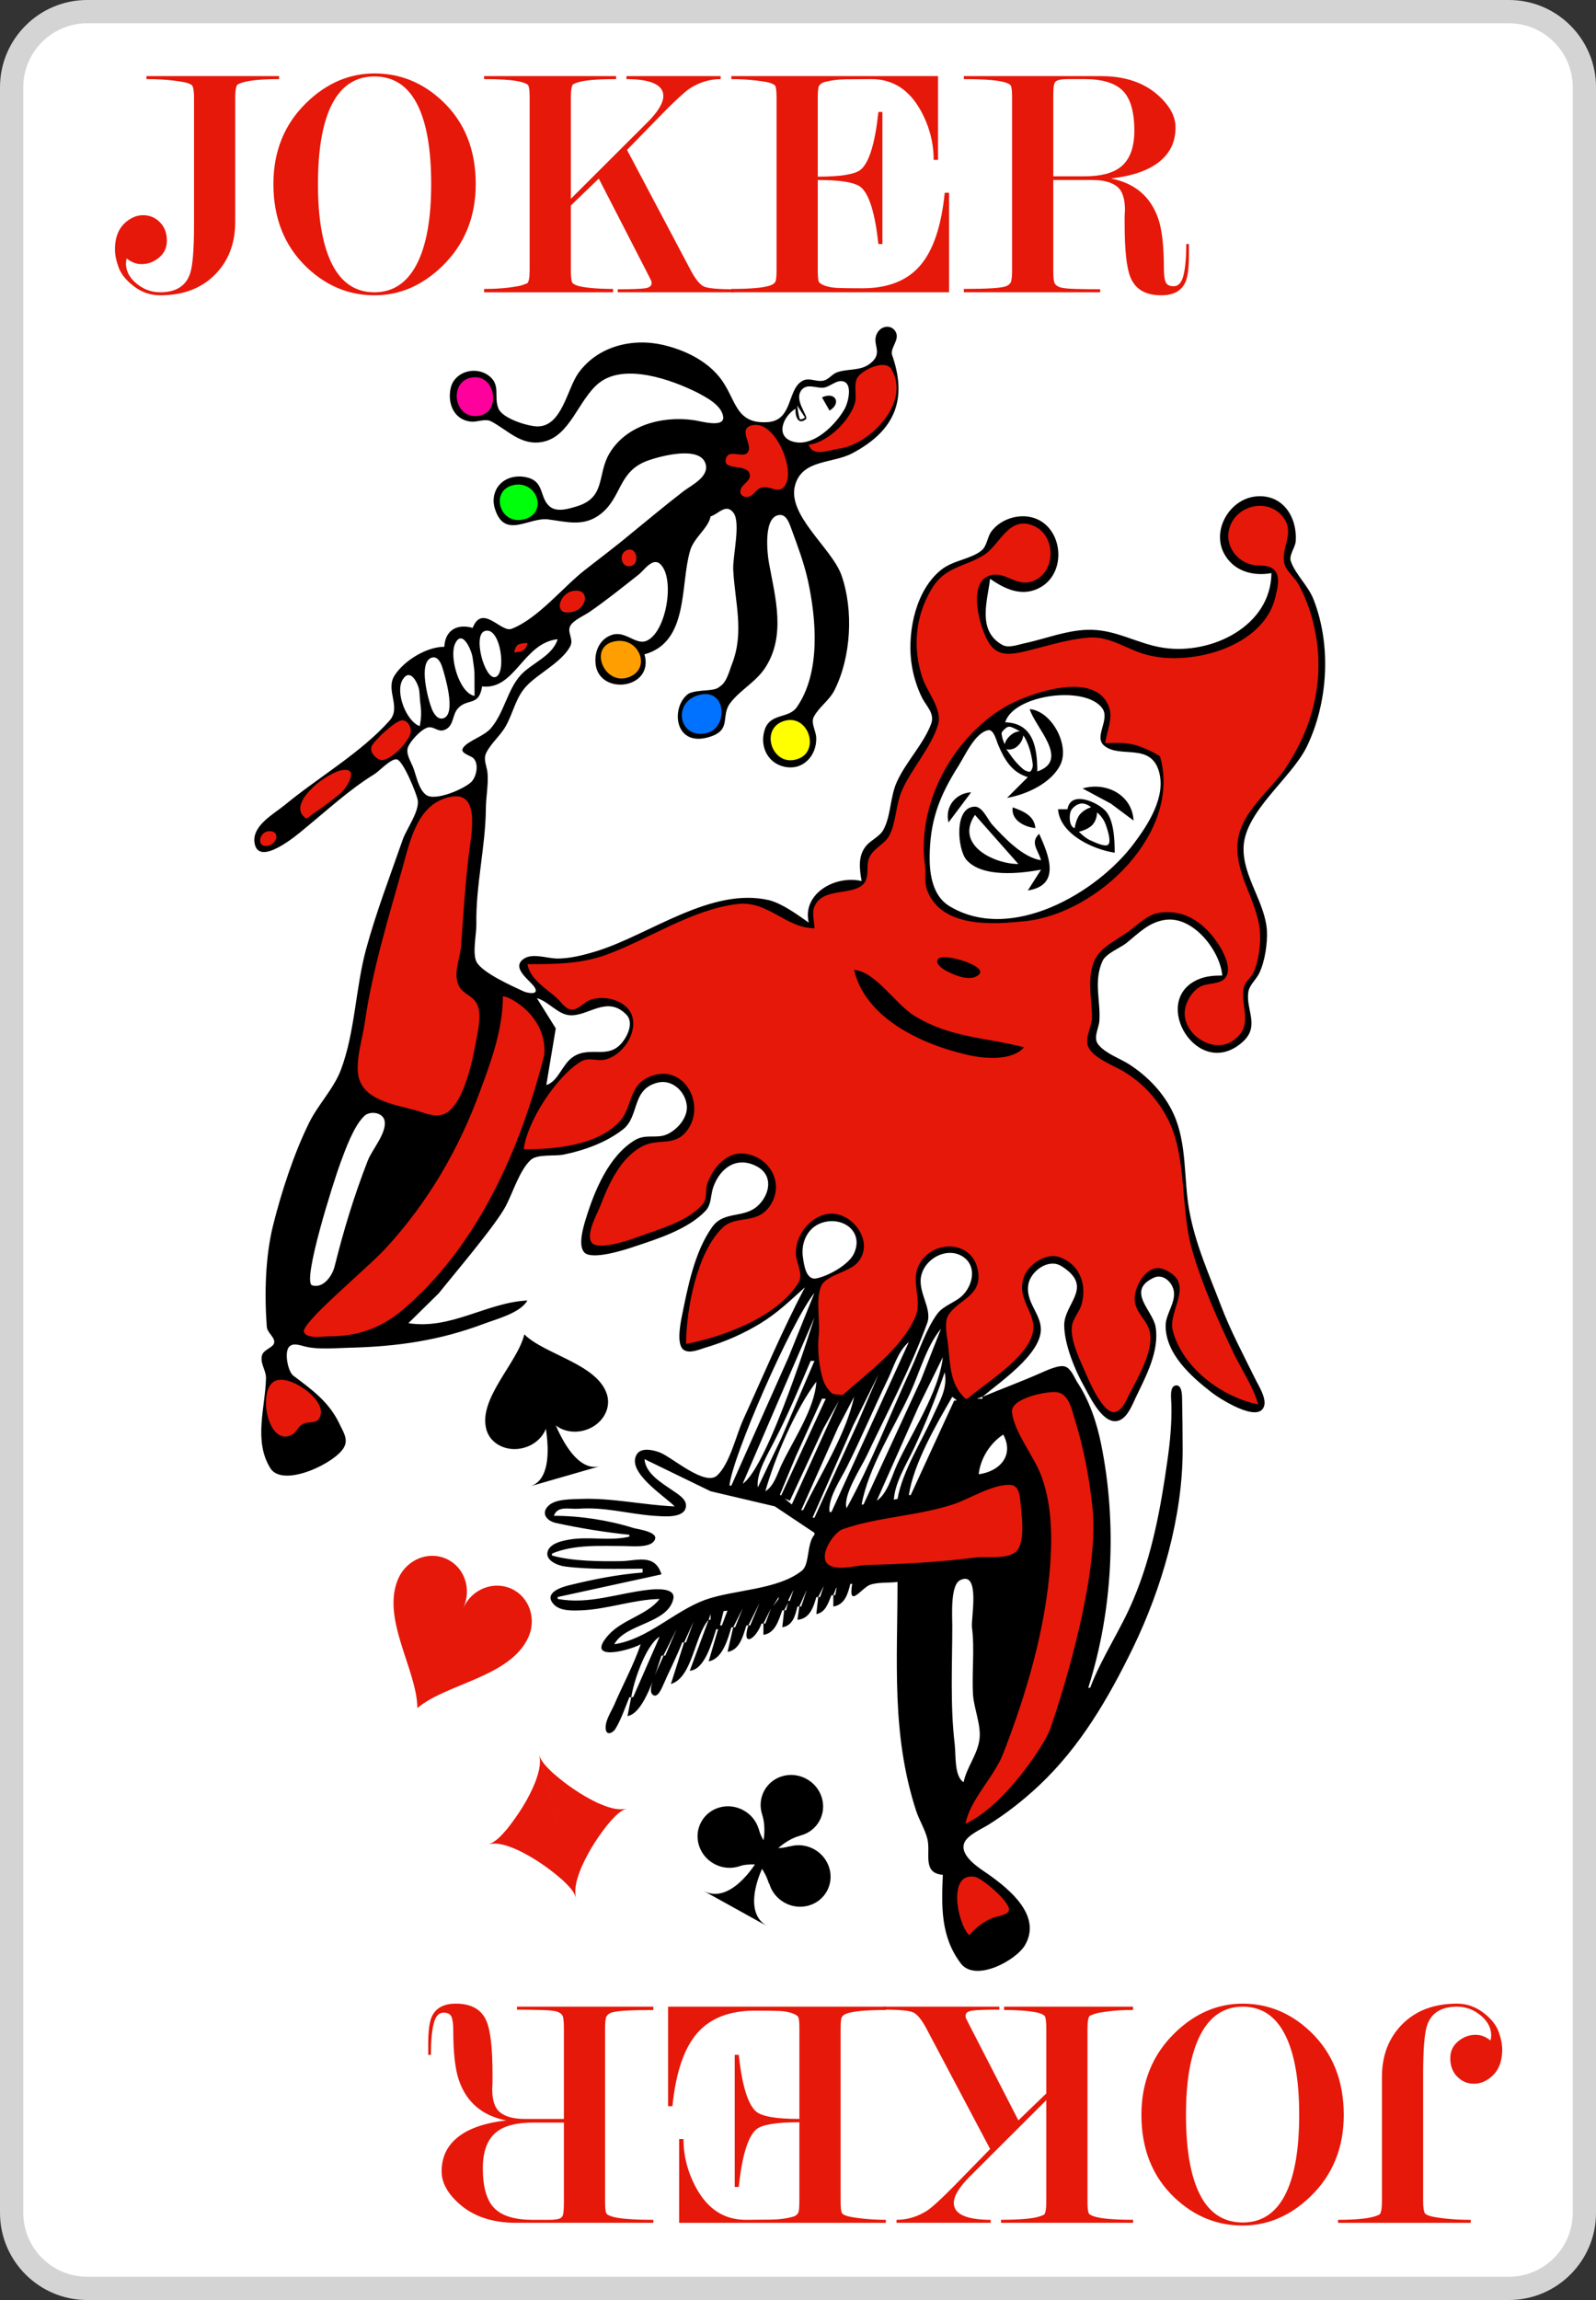 <?xml version="1.0" encoding="utf-8"?>
<!-- Generator: Adobe Illustrator 16.0.0, SVG Export Plug-In . SVG Version: 6.00 Build 0)  -->
<!DOCTYPE svg PUBLIC "-//W3C//DTD SVG 1.1//EN" "http://www.w3.org/Graphics/SVG/1.1/DTD/svg11.dtd">
<svg version="1.1" id="Layer_1" xmlns="http://www.w3.org/2000/svg" xmlns:xlink="http://www.w3.org/1999/xlink" x="0px" y="0px"
	 width="171.512px" height="247.046px" viewBox="0 0 171.512 247.046" enable-background="new 0 0 171.512 247.046"
	 xml:space="preserve">
<rect x="0" y="0" width="171.512" height="247.046" fill="#333333" stroke="none"/>
<g>
	<path fill="#FFFFFF" d="M9.367,245.8c-4.476,0-8.117-3.643-8.117-8.117V9.367c0-4.476,3.642-8.117,8.117-8.117h152.789
		c4.47,0,8.107,3.642,8.107,8.117v228.315c0,4.476-3.638,8.116-8.107,8.116H9.367V245.8z"/>
	<path fill="#D4D4D4" d="M162.156,2.5c3.769,0,6.857,3.089,6.857,6.867v228.315c0,3.778-3.09,6.866-6.857,6.866H9.367
		c-3.778,0-6.867-3.088-6.867-6.866V9.367C2.5,5.589,5.589,2.5,9.367,2.5H162.156 M162.156,0H9.367C4.202,0,0,4.202,0,9.367v228.315
		c0,5.165,4.202,9.366,9.367,9.366h152.789c5.16,0,9.357-4.201,9.357-9.366V9.367C171.513,4.202,167.315,0,162.156,0z"/>
	<polyline fill="#E6180A" points="103.305,201.771 102.556,203.218 103.329,208.25 105.344,207.901 109.337,205.199 
		104.897,200.974 	"/>
	<path fill="#E6180A" d="M118.579,68.238c0.28,0.105-6.415,6.417-7.256,6.417l-5.68,3.155l-3.384,4.996l-2.542,5.627l-0.155,6.24
		l2.366,3.364l5.029,1.035l6.293-1.104l6.896-4.387l3.494-4.527l1.32-4.422l-0.466-2.948l-3.131-1.512l-2.674-0.25l-0.188-1.126
		l0.481-2.705l-2.291-1.826l-4.182,0.275l6.79-6.141l7.035,1.784l3.32-0.601l9.454,11.602l-5.059,6.97l-0.781,3.012l1.051,4.241
		l1.579,4.349l-0.773,4.697l-1.19,1.683l0.14,3.716l-0.737,1.893l-2.559,1.088l-2.384-1.017l-1.472-2.559l0.737-2.981l1.997-1.122
		l1.788-0.034l0.316-0.525l-1.402-3.612l-3.19-2.348l-2.595-0.141l-6.309,4.276l-0.702,3.683l-0.069,6.169l6.101,4.032l2.768,4.452
		l0.876,5.188l0.702,6.451l5.784,14.373l2.032,3.646l-0.771,0.631l-4.732-2.209l-4.277-4.418l-0.245-3.364l0.808-2.63l-1.123-1.963
		l-1.893,0.035l-1.191,1.894l0.176,1.543l1.542,2.523l-0.7,3.893l-2.806,5.188l-1.473,0.035l-2.91-4.139l-1.613-5.504l1.509-3.574
		l-0.034-1.438l-2.56-2.067l-1.964,0.631l-1.437,2.207l1.473,4.805l-1.579,2.841l-5.926,5.013l-1.085-0.632l-1.368-3.575
		l-0.351-5.328l3.227-2.524l0.246-2.804l-1.824-1.578l-1.997,0.314l-1.999,1.438l-0.14,2.63l0.034,3.155l-3.961,5.084l-4.383,3.33
		l-1.822-0.492L87.84,147.4l-0.14-9.676l3.856-2.033l1.122-2.208l-1.229-1.964l-2.524-0.771l-2.208,1.402l-0.981,2.312l0.736,3.156
		l-1.613,1.787l-2.382,2l-6.206,2.943l-2.735,0.42l0.035-3.996l2.173-6.904l1.824-2.631l4.136-1.228l1.333-2.56l-0.736-1.998
		l-2.664-1.191l-2.42,1.367l-0.842,1.611l-0.455,2.385l-3.295,2.278l-8.59,2.63l-1.226-1.156l2.559-7.398l3.364-3.33l3.961-0.56
		l1.613-2.771l-0.771-2.63l-2.384-1.051l-2.242,1.086l-1.788,3.926l-3.332,2.176l-8.027,1.472l0.91-3.505l1.929-3.577l1.367-1.191
		l2.244-2.49l3.682-0.314l1.471-1.542l0.491-1.368l-0.174-1.402l-1.999-1.296l-3.295,0.979l-1.718,0.105l-3.261-3.155l-1.228-2.033
		l0.771-0.386l4.243,0.105l4.873-1.297l9.572-4.417l4.172-0.806l4.241,0.876l3.225,1.929l-0.069-2.068l1.331-1.719l4.207-0.806
		l0.211-0.527l0.141-3.085l2.278-1.962l1.72-6.065l3.436-5.329l0.035-1.613l-2.208-4.663l0.069-4.943l0.981-2.768l1.928-2.664
		l4.523-1.965l1.822-2.733l1.893-0.876l2.313,0.631l1.473,2.348l-0.737,3.366l-2.804,1.191l-3.225-1.297l-0.632,0.246l-0.457,3.575
		l0.911,3.084l1.999,1.193l7.362-1.858"/>
	<polygon fill="#E6180A" points="118.797,68.179 119.202,68.655 112.366,74.763 111.96,74.286 	"/>
	<polyline fill="#E6180A" points="53.74,106.579 56.839,107.277 59.021,110.986 56.62,122.554 50.38,134.166 40.82,143.986 
		32.396,143.986 31.043,142.151 41.78,132.462 50.38,118.407 	"/>
	<polyline fill="#E6180A" points="108.635,151.02 109.983,150.009 113.854,149.056 115.09,150.178 117.167,158.035 117.897,162.298 
		117.335,170.267 114.137,183.231 111.779,188.955 107.964,193.894 103.305,197.091 103.642,194.848 104.989,192.66 107.57,188.395 
		109.871,181.604 111.947,172.457 112.678,165.946 111.667,158.651 108.749,153.433 	"/>
	<polyline points="87.217,163.537 88.109,162.658 90.875,162.38 93.051,161.596 93.394,161.207 94.54,161.496 95.068,160.755 
		95.87,161.121 96.48,160.985 97.884,160.602 101.239,154.096 102.795,150.292 103.95,150.849 105.315,150.438 114.526,147.612 
		115.127,148.871 113.352,148.992 110.076,149.861 108.142,151.147 108.528,153.246 107.294,153.812 104.776,157.442 
		105.086,158.611 107.385,158.085 108.625,155.571 108.213,154.191 108.891,154.022 111.405,158.615 110.831,163.932 
		112.438,166.732 111.507,173.712 110.51,178.175 109.321,182.854 107.333,188.518 104.143,193.876 103.763,191.494 
		105.683,186.625 104.764,177.923 104.934,169.814 103.043,169.201 101.939,171.083 102.174,189.178 103.197,191.871 
		103.572,194.486 102.836,197.687 104.12,200.983 103.221,202.065 102.355,204.173 103.786,208.037 104.571,208.007 
		109.504,205.016 110.464,207.576 108.096,210.507 104.216,211.33 101.837,207.83 101.434,202.946 101.45,201.194 100.096,200.349 
		99.952,196.75 97.302,189.488 96.574,181.916 96.472,174.492 96.565,169.78 91.042,170.07 90.563,170.942 89.165,170.119 
		86.667,170.839 84.751,170.783 82.586,172.012 78.694,172.928 75.062,173.41 76.504,171.776 84.136,170.273 86.766,168.671 
		87.604,164.685 	"/>
	<rect x="107.97" y="153.246" width="0.941" height="0.896"/>
	<rect x="103.184" y="191.849" width="0.916" height="2.514"/>
	<polygon points="110.255,159.182 111.656,159.015 112.447,166.291 111.046,166.458 	"/>
	<path d="M115.731,148.972c0,0.248,1.938,4.322,1.938,4.322l1.242,6.261l0.15,8.444l-1.938,12.123l-0.497,1.191l0.447,0.249
		l0.497-0.349l5.714-12.072l2.285-9.787l0.497-5.266l0.893,0.347l-0.646,7.649l-2.931,10.483l-4.919,10.185l-5.416,7.205
		l-2.482,1.938l-0.199-1.043l3.129-5.714l3.677-14.011l0.696-8.246l-1.591-9.19l-1.54-4.722"/>
	<polyline fill="#E6180A" points="79.25,45.277 83.17,45.62 85.328,50.518 83.676,54.082 78.253,53.417 77.381,48.362 	"/>
	<polyline fill="#E6180A" points="91.46,40.358 94.682,38.788 95.967,39.234 96.425,40.898 96.436,42.457 95.519,45.083 
		92.343,47.938 86.771,49.21 86.371,47.674 88.353,47.056 91.07,44.395 	"/>
	<ellipse fill="#FF009C" cx="50.981" cy="42.562" rx="2.107" ry="2.238"/>
	<path fill="#00FF0A" d="M58.017,53.912c0.001,1.147-0.981,2.078-2.193,2.078c-1.212,0.001-2.195-0.929-2.196-2.076v-0.002
		c0-1.148,0.982-2.079,2.194-2.079c1.212-0.001,2.195,0.929,2.195,2.077V53.912z"/>
	<path fill="#FF9E00" d="M69.028,70.879c0.001,1.196-1.064,2.167-2.379,2.167c-1.315,0.001-2.382-0.969-2.382-2.165v-0.002
		c-0.001-1.197,1.063-2.168,2.379-2.168c1.314-0.001,2.382,0.969,2.382,2.165V70.879z"/>
	<ellipse fill="#0072FF" cx="75.525" cy="76.707" rx="2.332" ry="2.386"/>
	<path fill="#FFFF00" d="M87.171,79.646c0.001,1.453-1.056,2.633-2.36,2.635c-1.307,0.002-2.365-1.175-2.367-2.629v-0.006
		c-0.001-1.453,1.056-2.633,2.361-2.635c1.306-0.001,2.364,1.176,2.366,2.629V79.646z"/>
	<path fill="#E6180A" d="M62.748,63.711c0.342,0.561,0.027,1.372-0.705,1.814c-0.73,0.441-1.601,0.346-1.942-0.214
		c-0.343-0.56-0.027-1.372,0.705-1.813C61.536,63.056,62.406,63.151,62.748,63.711z"/>
	<ellipse fill="#E6180A" cx="67.592" cy="59.946" rx="0.821" ry="0.946"/>
	<path fill="#E6180A" d="M56.763,69.009c0.146,0.168-0.104,0.576-0.559,0.912c-0.455,0.337-0.942,0.473-1.09,0.306l-0.021-0.032
		c-0.147-0.168,0.103-0.576,0.558-0.912c0.455-0.337,0.943-0.473,1.09-0.306L56.763,69.009z"/>
	<polygon fill="#E6180A" points="39.321,80.431 43.185,76.839 44.99,78.655 41.126,82.247 	"/>
	<polygon fill="#E6180A" points="31.381,86.345 37.014,81.8 38.621,83.653 32.988,88.198 	"/>
	<path fill="#E6180A" d="M29.605,89.402c0.281,0.317,0.159,0.883-0.272,1.264c-0.432,0.38-1.01,0.432-1.291,0.114l-0.045-0.058
		c-0.281-0.317-0.159-0.883,0.272-1.264c0.432-0.38,1.009-0.432,1.291-0.114L29.605,89.402z"/>
	<polyline fill="#E6180A" points="29.028,148.283 30.516,147.748 32.665,148.893 34.606,150.705 34.627,152.626 30.477,154.787 
		28.397,153.406 28.604,149.276 	"/>
	<polyline fill="#E6180A" points="45.593,86.323 50.347,84.819 51.445,86.445 50.063,104.688 52.866,107.938 49.86,119.477 
		46.447,121.021 38.036,117.854 37.63,114.44 40.84,98.756 44.741,87.705 	"/>
	<polyline fill="#E6180A" points="90.338,163.908 103.475,160.897 106.882,159.438 109.36,159.203 110.007,160.396 110.066,166.296 
		109.019,167.285 90.47,168.744 88.568,168.404 88.437,165.882 	"/>
	<path fill="#E6180A" d="M134.882,53.831c0.28,0,2.067,0.28,2.313,0.491c0.246,0.209,1.611,1.893,1.611,1.893l-0.42,3.225
		l0.211,1.368l2.593,4.521l0.981,5.329l-0.981,6.802l-1.822,4.138l-9.746-11.956l3.401-1.086l3.225-3.295l0.736-3.612l-0.314-0.386
		l-3.366-0.42l-1.963-2.91l1.365-3.084"/>
	<path d="M62.896,61.191c-2.417,1.881-5.065,5.243-7.922,6.354c-1.137,0.432-3.132-2.738-4.181-0.104
		c-1.687-0.483-2.963,0.273-3.044,2.029c-1.889,0.006-4.27,1.442-5.329,3.052c-1.059,1.615,0.747,3.398-0.558,4.876
		c-3.044,3.441-7.709,6.129-11.246,9.059c-1.2,0.984-3.582,2.238-3.257,4.115c0.447,2.565,4.487-0.812,5.323-1.521
		c2.419-1.98,4.904-4.273,7.559-5.901c0.528-0.322,1.784-1.709,2.409-1.583c0.691,0.156,2.092,3.646,2.236,4.341
		c0.225,1.218-1.199,3.112-1.602,4.262c-1.36,3.896-2.856,7.794-3.94,11.77c-1.142,4.187-1.184,8.933-2.716,12.987
		c-0.785,2.049-2.438,3.699-3.416,5.682c-1.631,3.312-2.958,7.381-3.854,10.958c-0.854,3.399-0.948,7.457-0.687,10.958
		c0.065,0.635,0.812,1.062,0.803,1.623c-0.015,0.607-1.144,0.764-1.319,1.434c-0.229,0.865,0.444,1.61,0.43,2.422
		c-0.057,3.119-1.386,6.773,0.493,9.74c1.411,2.098,7.104-0.66,7.914-2.334c0.471-0.884-0.203-1.765-0.542-2.535
		c-1.12-2.319-2.932-3.61-4.937-5.119c-0.566-0.44-0.975-2.459-0.461-3.078c0.461-0.526,1.326-0.12,1.881-0.012
		c1.42,0.31,3.186,0.127,4.667,0.094c5.064-0.125,9.605-0.764,14.407-2.572c1.396-0.527,3.902-1.152,4.667-2.5
		c-4.341,0.202-8.214,3.159-12.784,2.436l3.263-3.213c1.437-1.811,6.146-7.338,7.202-9.369c0.751-1.42,1.479-3.844,2.677-4.951
		c0.702-0.648,2.567-0.383,3.499-0.567c2.232-0.453,4.562-1.278,6.402-2.701c1.825-1.412,0.889-4.33,3.744-5.038
		c1.58-0.393,3.005,0.992,3.131,2.506c0.104,1.269-1.02,2.549-2.117,3.046c-1.124,0.509-2.283-0.079-3.45,0.621
		c-2.841,1.696-4.383,5.508-5.3,8.508c-0.26,0.851-0.828,2.732-0.179,3.527c0.769,0.938,4.519-0.281,5.479-0.619
		c2.479-0.815,5.759-1.869,7.596-3.832c0.629-0.674,0.521-1.695,0.813-2.525c0.761-2.153,2.616-3.379,4.745-2.197
		c1.662,0.93,1.352,2.809,0.219,4.023c-1.541,1.642-3.758,0.613-5.073,2.443c-1.922,2.678-2.653,6.555-3.293,9.731
		c-0.151,0.759-0.542,2.892,0.19,3.448c0.608,0.475,1.683,0,2.312-0.197c2.093-0.613,4.096-1.48,5.969-2.622
		c1.836-1.118,3.203-2.455,4.786-3.876c-2.435,4.604-4.468,9.465-6.633,14.205c-0.769,1.682-1.438,4.744-2.803,6.004
		c-1.319,1.218-4.866-1.984-6.189-2.479c-0.659-0.248-1.956-0.558-2.435,0.191c-1.218,1.907,3.038,4.543,4.059,5.616
		c-3.342-0.144-6.81-0.943-10.146-0.804c-1.015,0.043-2.707-0.008-3.45,0.764c-0.812,0.812-0.109,1.605,0.812,1.811
		c2.489,0.549,5.377,1.021,7.914,1.273v0.203c-2.123,0.505-4.354-0.059-6.494,0.322c-0.737,0.131-1.863,0.365-2.232,1.117
		c-0.485,1.076,1.015,1.666,1.827,1.769c2.701,0.341,5.604,0.239,8.32,0.239v0.406c-2.701,0.213-5.284,0.727-7.914,1.373
		c-0.812,0.196-2.678,0.793-1.703,1.963c0.688,0.848,2.107,0.758,3.123,0.723c2.782-0.135,5.546-1.161,8.319-1.219
		c-1.305,1.717-3.935,2.166-5.479,3.855c-2.6,2.912,2.068,1.749,3.45,1.016c-0.762,2.237-1.912,4.325-2.841,6.493
		c-0.319,0.74-1.035,1.765-0.913,2.638c0.101,0.687,0.71,0.406,1.008,0c0.65-1.049,1.069-2.334,1.528-3.449h0.202l-0.405,2.029
		c1.825-0.299,3.097-4.861,3.652-6.494h0.203c-0.203,0.762-1.948,3.68-1.104,4.226c0.495,0.339,0.9-0.661,1.045-0.978
		c0.667-1.543,1.479-3.082,2.088-4.668h0.203l-1.42,4.465c2.335-0.694,2.529-5.207,4.058-6.899l-2.029,5.479
		c1.624-0.133,2.376-3.045,2.842-4.465h0.202l-1.015,3.449c1.469-0.238,2.068-2.367,2.436-3.652h0.202l-0.608,2.639
		c1.318-0.202,1.658-1.71,2.028-2.842h0.203c-0.757,2.437,0.812,1.496,1.42-0.201h0.203v1.217c1.281-0.203,1.624-1.536,2.029-2.639
		h0.203l-0.203,1.826c1.12-0.191,1.386-1.217,1.624-2.231H85.9l-0.203,1.421c1.303-0.104,1.703-1.299,2.029-2.436h0.203
		l-0.203,1.826c0.987-0.177,1.271-1.17,1.624-2.028h0.203v1.217c1.218-0.2,1.563-1.329,1.826-2.435h0.203
		c-0.473,2.705,0.982,0.498,1.865,0.121c0.816-0.324,2.111-0.213,3.005-0.324c0,8.438-0.678,16.338,1.991,24.554
		c0.337,1.037,0.954,1.987,1.218,3.044c0.377,1.51-0.597,3.684,1.66,3.855c-0.144,3.379-0.258,6.638,1.946,9.537
		c1.572,2.028,5.964-0.346,6.912-2.029c1.742-3.098-1.59-5.885-3.988-7.576c-0.856-0.594-3.092-1.938-2.571-3.34
		c0.321-0.854,1.836-1.496,2.571-1.953c1.957-1.217,3.787-2.654,5.469-4.232c4.416-4.148,7.453-9.367,10.079-14.755
		c3.123-6.431,5.355-14.13,5.355-21.308c0-1.826-0.032-3.652-0.06-5.479c-0.006-0.402-0.021-1.568-0.714-1.422
		c-0.67,0.112-0.442,1.516-0.442,1.971c0.06,2.088-0.142,4.117-0.432,6.146c-0.702,4.998-1.648,10.146-3.626,14.812
		c-1.337,3.248-3.45,6.291-4.667,9.539h-0.203c2.638-8.309,3.115-17.652,1.38-26.179c-0.473-2.321-1.264-4.708-2.598-6.696
		c-0.304-0.502-0.644-1.42-1.26-1.623c-0.643-0.25-2.102,0.459-2.713,0.721c-2.044,0.902-4.145,1.672-6.174,2.525
		c1.818-1.562,6.325-4.576,6.271-7.303c-0.035-1.626-1.604-2.844-1.362-4.67c0.156-1.217,1.512-2.436,2.798-2.331
		c0.495,0.044,0.89,0.322,1.274,0.612c2.733,2.064-0.195,3.757-0.201,5.979c-0.006,2.037,1.161,4.881,2.163,6.637
		c0.621,1.119,2.084,4.281,3.774,3.598c0.904-0.369,1.392-1.702,1.781-2.516c1.077-2.234,2.524-4.937,2.104-7.516
		c-0.286-1.754-3.208-3.855-0.219-5.275c0.994-0.489,2.013,0.461,2.173,1.42c0.209,1.244-0.84,2.436-0.878,3.652
		c-0.05,3.078,2.768,5.559,4.956,7.252c0.726,0.572,5.081,3.407,5.633,1.428c0.248-0.885-0.647-2.238-1.014-2.998
		c-1.258-2.561-2.591-5.047-3.607-7.711c-1.303-3.416-2.796-6.695-3.441-10.35c-0.599-3.376-0.209-7.102-1.68-10.314
		c-1.006-2.177-2.709-3.967-4.708-5.273c-1.055-0.688-2.541-1.151-3.362-2.144c-0.606-0.732,0.042-1.736,0.101-2.561
		c0.149-2.184-0.652-4.258,0.345-6.438c0.357-0.779,1.845-1.38,2.516-1.882c1.366-1.096,2.473-2.303,4.263-2.536
		c2.971-0.388,5.852,3.313,6.087,5.986c-0.925,0.002-1.777,0.059-2.639,0.44c-5.183,2.299,0.041,10.979,4.828,6.692
		c1.869-1.69,0.357-3.377,0.6-5.307c0.097-0.785,0.816-1.346,1.159-2.029c0.629-1.267,0.925-3.247,0.846-4.667
		c-0.229-3.083-2.626-5.808-2.506-8.929c0.147-3.842,5.113-7.381,6.781-10.755c2.298-4.727,2.675-10.883,0.743-15.828
		c-0.578-1.481-1.896-2.639-2.425-4.049c-0.284-0.706,0.462-1.512,0.507-2.242c0.16-2.585-1.397-5.038-4.239-4.791
		c-2.939,0.256-4.963,3.842-3.301,6.414c1.069,1.688,3.055,2.17,4.925,1.827c-0.049,5.7-6.442,8.788-11.566,8.029
		c-2.94-0.435-5.207-2.069-8.32-1.934c-2.269,0.1-4.306,0.923-6.494,1.412c-0.718,0.128-1.854,0.608-2.544,0.203
		c-2.76-1.538-1.557-4.823-1.311-7.103c1.624,1.141,3.535,2.029,5.477,0.885c2.895-1.696,2.299-6.676-1.013-7.486
		c-1.552-0.379-3.381,0.24-4.333,1.536c-0.438,0.602-0.465,1.561-1.049,2.034c-1.155,0.933-3.044,1.045-4.318,2.056
		c-2.709,2.146-3.604,6.454-3.255,9.701c0.142,1.335,0.574,2.848,1.183,4.059c0.463,0.915,1.395,1.683,0.973,2.807
		c-0.807,2.143-2.674,4.04-3.648,6.156c-0.774,1.624-0.648,3.678-1.471,5.203c-0.404,0.751-1.335,1.096-1.875,1.752
		c-0.885,1.077-0.71,2.489-0.473,3.766c-2.842-0.667-6.418,1.366-5.683,4.465c-1.228-0.851-2.8-2.029-4.261-2.409
		c-6.214-1.446-12.805,3.682-18.484,5.457c-1.346,0.422-3.038,0.858-4.445,0.806c-1.016-0.049-2.49-0.574-3.394,0.006
		c-1.544,1.009,0.755,2.395,1.161,3.153c0.458,0.834-0.895,0.527-1.218,0.375c-1.217-0.569-4.464-1.998-5.073-3.191
		c-0.442-0.919,0-2.944-0.004-3.994c-0.083-4.157,0.97-8.263,1.019-12.382c0-1.263,0.282-2.609,0.184-3.855
		c-0.06-0.741-0.501-1.474-0.145-2.198c0.517-1.047,1.544-1.86,2.121-2.909c0.797-1.441,1.063-3.087,2.24-4.305
		c1.285-1.343,3.789-2.553,4.669-4.237c0.396-0.755-0.341-1.454-0.021-2.137c0.27-0.627,1.568-1.183,2.114-1.564
		c1.826-1.262,3.531-2.636,5.272-4.008c0.601-0.475,1.51-1.907,2.335-1.092c1.604,1.583,0.593,7.462-1.581,8.247
		c-1.159,0.406-2.303-1.256-3.795-0.608c-1.073,0.418-1.623,1.532-1.623,2.638c-0.065,3.931,6.392,3.277,5.276-0.608
		c4.812-1.315,3.812-7.502,4.912-11.161c0.423-1.404,1.963-2.4,2.19-3.652c0.87-0.258,1.67-1.478,2.483-0.359
		c0.763,1.084-0.105,4.62-0.049,6.041c0.166,3.505,1.218,6.696-0.121,10.146c-0.305,0.771-0.58,2.029-1.342,2.457
		c-0.54,0.574-2.252,0.243-3.33,0.745c-2.011,1.429-1.55,6,2.45,4.586c2.157-0.761,0.994-2.22,2.025-3.573
		c1.074-1.413,2.792-2.283,3.769-3.808c2.221-3.439,1.075-7.504,0.406-11.16c-0.203-1.071-0.678-5.233,1.209-5.233
		c0.714,0,1.019,1.053,1.215,1.58c0.67,1.826,1.337,3.601,1.751,5.479c0.897,4.129,1.396,9.874-1.204,13.596
		c-0.857,1.218-2.701,0.629-3.378,2.236c-0.68,1.757,0.134,3.724,2.029,4.149c2.029,0.463,3.529-1.209,3.44-3.137
		c-0.031-0.715-0.606-1.575-0.25-2.232c0.566-1.062,1.654-1.741,2.211-2.841c1.8-3.565,2.071-8.626,0.746-12.378
		c-1.075-2.961-5.953-6.494-4.95-9.741c0.83-2.69,3.988-2.214,6.105-3.327c4.793-2.522,5.917-5.993,4.269-10.64
		c-0.116-0.812,0.882-1.604,0.394-2.439c-0.438-0.749-1.415-0.639-1.869,0c-0.909,1.291,0.753,2.202-0.896,3.458
		c-1.022,0.793-2.358,0.499-3.518,0.915c-0.538,0.195-0.919,0.792-1.473,0.896c-0.869,0.18-1.654-0.498-2.479,0.18
		c-1.332,1.018-0.919,3.988-3.354,4.262c-3.766,0.339-3.474-2.559-5.372-4.87c-1.477-1.8-3.76-2.877-5.992-3.403
		c-3.317-0.779-7.062,0.12-9.138,3.03c-1.211,1.687-1.764,5.806-4.458,5.714c-1.051-0.036-3.719-0.866-4.131-1.936
		c-0.536-1.311,0.347-2.596-1.165-3.608c-1.428-0.931-3.563-0.296-3.959,1.423c-0.369,1.619,0.327,3.411,2.152,3.607
		c0.736,0.082,1.513-0.365,2.198-0.025c1.824,0.97,3.218,2.638,5.514,2.205c2.988-0.563,3.854-4.571,6.088-6.339
		c2.751-2.168,7.826-0.321,10.552,1.041c0.981,0.523,2.569,1.335,2.773,2.553c0.228,1.337-2.57,0.465-3.18,0.405
		c-3.373-0.48-7.305,0.55-9.083,3.657c-1.287,2.246-0.329,4.671-3.499,5.617c-0.871,0.264-2.184,0.669-2.939-0.053
		c-0.98-0.901-0.566-2.494-2.138-3c-1.683-0.537-3.56,0.218-3.807,2.101c-0.053,0.408,0,0.828,0.126,1.218
		c1.045,3.302,3.65,0.86,5.712,1.124c1.995,0.256,3.854,0.842,5.674-0.601c2.289-1.814,1.834-4.582,5.081-5.73
		c1.345-0.471,5.538-1.607,6.159,0.339c0.446,1.416-1.518,2.313-2.388,2.984c-2.021,1.561-3.998,3.219-6.002,4.849
		C66.798,58.178,63.745,60.542,62.896,61.191z M86.915,47.758c2.005-0.203,4.409-2.571,4.957-4.465
		c0.242-0.812-0.191-2.029,0.294-2.771c0.55-0.824,2.976-1.969,3.63-0.865c2.146,3.637-2.411,8.136-5.637,8.533
		C89.146,48.313,87.32,49.144,86.915,47.758z M50.794,40.533c2.47-0.322,3.121,3.782,0.608,4.136
		C48.72,45.046,48.156,40.874,50.794,40.533z M85.494,43.901c-0.069,0.619,0.203,1.854,1.106,1.131
		c0.372-0.301-1.451-2.146-0.375-3.239c0.612-0.608,1.583-0.055,2.312-0.158c0.7-0.099,1.42-0.929,2.167-0.641
		c0.937,0.365,0.416,2.311,0.065,2.926c-0.913,1.632-3.19,3.953-5.276,3.578C83.209,47.082,84.063,44.76,85.494,43.901z
		 M88.335,42.685l0.812,1.42C90.474,43.293,89.755,42.011,88.335,42.685z M86.508,44.846c-0.072,0.072-0.39,0.243-0.521,0.192
		c-0.131-0.051-0.314-1.478-0.314-1.478L86.508,44.846z M80.827,45.678c2.374-0.559,4.44,4.328,3.706,6.138
		c-0.627,1.528-1.638,0.301-2.691,0.559c-0.608,0.15-0.812,0.87-1.433,0.99c-0.394,0.077-0.838-0.113-0.851-0.532
		c-0.024-0.855,1.324-1.12,0.97-2.022c-0.375-0.952-2.746-0.29-2.542-1.427c0.239-1.344,1.932,0,2.417-0.868
		C80.871,47.709,79.256,46.055,80.827,45.678z M55.258,52.088c2.609-0.475,3.689,3.281,0.812,3.74
		C53.576,56.228,52.675,52.572,55.258,52.088z M135.21,150.843c-3.854-0.744-8.15-3.934-9.174-7.914
		c-0.574-2.23,2.562-5.146-0.972-6.59c-1.724-0.713-3.131,1.724-3.129,3.141c0.002,1.482,1.233,2.141,1.591,3.449
		c0.563,2.054-1.303,5.145-2.198,6.898c-0.322,0.609-0.74,1.737-1.54,1.844c-1.22,0.187-2.677-3.159-3.07-4.075
		c-0.605-1.412-1.684-3.503-1.533-5.072c0.087-0.907,0.815-1.577,1.053-2.437c0.579-2.111-0.197-4.262-2.333-5.043
		c-1.5-0.549-3.45,0.791-3.898,2.205c-0.769,2.258,1.304,3.767,1.02,5.682c-0.422,2.841-5.075,5.574-7.064,7.306h-0.203
		c-1.774-1.585-1.623-3.854-1.91-6.088c-0.118-0.812-0.391-2.187,0.085-2.924c1.165-1.743,3.652-2.009,3.15-4.787
		c-0.536-2.948-4.166-3.334-5.911-1.21c-1.702,2.066,0.105,4.188-0.832,6.283c-1.518,3.393-5.132,5.968-7.77,8.318
		c0,0-1.029-0.008-1.229-0.211s-0.646-0.716-0.832-1.244c-0.505-1.443-0.693-3.523-0.518-5.037c0.144-1.491-0.353-3.855,0.268-5.221
		c0.534-1.154,2.919-1.471,3.831-2.433c2.062-2.169-0.516-5.69-3.143-5.29c-1.985,0.302-3.572,2.451-3.411,4.422
		c0.075,0.926,0.811,2.066,0.28,2.939c-2.24,3.69-8.086,5.845-12.088,6.598c0-3.652,1.163-9.896,3.961-12.518
		c1.486-1.394,3.791-0.193,5.17-2.5c1.475-2.435-0.347-5.264-3.042-5.433c-1.889-0.117-3.385,1.78-3.855,3.403
		c-0.153,0.609,0,1.421-0.343,1.9c-1.55,2.002-4.933,2.854-7.166,3.695c-0.852,0.316-4.184,1.457-4.87,0.572
		c-0.666-0.881,0.588-3.084,0.921-3.936c0.905-2.34,2.161-5.191,4.559-6.429c1.779-0.917,3.564,0.188,4.925-1.892
		c1.771-2.753-0.501-6.844-3.91-5.669c-2.638,0.904-2.029,3.376-3.537,4.965c-2.449,2.563-6.96,2.937-10.262,2.937
		c0.381-3.044,3.513-7.809,6.122-9.413c0.844-0.52,1.717-0.021,2.604-0.22c1.827-0.42,3.439-2.683,2.959-4.563
		c-0.459-1.792-3.027-2.443-4.582-1.833c-0.616,0.25-1.152,0.958-1.826,1.029c-0.692,0.075-1.218-0.765-1.643-1.175
		c-1.145-1.065-2.975-2.063-3.229-3.712c2.943,0,5.682,0,8.497-1.015c4.558-1.674,9.106-4.829,14.027-5.44
		c3.336-0.414,5.205,2.6,8.32,2.6c-0.014-0.689-0.28-1.564-0.045-2.224c0.822-2.293,4.27-1.163,5.401-2.646
		c0.562-0.783,0.163-1.806,0.5-2.638c0.435-1.098,1.651-1.465,2.174-2.436c0.761-1.471,0.695-3.346,1.375-4.87
		c1.039-2.357,3.176-4.667,3.884-7.103c0.464-1.623-1.238-3.526-1.723-5.073c-1.016-3.178-0.745-6.414,0.949-9.334
		c1.485-2.602,3.59-2.411,5.743-3.803c1.686-1.067,2.695-4.412,5.481-3.004c2.146,1.084,2.191,4.64,0,5.729
		c-1.896,0.941-3.043-0.871-4.667-0.544c-2.912,0.52-1.219,6.316-0.073,7.647c0.853,0.999,1.948,0.892,3.117,0.672
		c2.474-0.542,4.754-1.376,7.305-1.589c2.435-0.203,4.261,1.386,6.494,1.897c4.702,1.145,12.317-0.917,13.596-6.195
		c0.203-0.86,0.609-2.232-0.089-2.956c-0.633-0.644-1.552-0.404-2.346-0.564c-1.631-0.327-2.861-1.926-2.571-3.584
		c0.499-2.841,4.314-3.771,5.941-1.42c1.161,1.676-0.355,3.195,0.047,4.87c0.201,0.813,1.111,1.483,1.521,2.231
		c0.945,1.733,1.526,3.533,1.867,5.479c0.901,5.132-0.439,10.146-3.375,14.407c-1.644,2.387-4.522,4.471-4.994,7.509
		c-0.536,3.464,2.009,6.392,2.34,9.74c0.133,1.339-0.093,3.212-0.633,4.464c-0.296,0.672-0.987,1.067-1.109,1.831
		c-0.323,2.024,1.119,3.965-1.093,5.556c-2.256,1.623-5.79-0.893-5.165-3.531c0.233-0.972,0.971-2.071,1.944-2.388
		c0.77-0.25,1.942-0.134,2.429-0.915c0.561-0.897-0.147-2.379-0.627-3.19c-1.433-2.348-3.585-4.093-6.469-3.699
		c-1.284,0.175-2.263,1.167-3.247,1.922c-1.015,0.767-2.541,1.491-3.326,2.468c-1.498,1.856-0.745,4.791-0.735,6.82
		c0.004,0.955-0.739,2.126-0.461,3.043c0.407,1.327,2.822,2.157,3.917,2.842c2.082,1.258,3.722,3.084,4.795,5.275
		c1.952,3.992,1.254,9.479,2.491,13.799c1.093,3.812,2.78,7.594,4.482,11.16C133.463,147.19,134.656,148.917,135.21,150.843z
		 M67.434,59.068c1.015-0.301,1.333,1.481,0.377,1.727C66.729,61.073,66.403,59.375,67.434,59.068z M60.737,63.18l-0.203,0.203
		L60.737,63.18z M61.549,63.482c1.95-0.368,1.588,2.005-0.202,2.274C59.384,66.055,60.118,63.752,61.549,63.482z M52.072,67.788
		c1.749-0.621,2.415,4.726,1.122,4.945C52.074,72.926,50.794,68.253,52.072,67.788z M50.997,74.746
		c-1.623-0.271-2.768-4.204-2.082-5.625c0.802-1.655,1.82,0.881,1.879,1.566c0.071,0.542,0.17,1.078,0.195,1.624
		C50.997,73.123,50.997,73.937,50.997,74.746z M59.925,68.658c-0.55,1.827-2.841,2.582-4.001,3.893
		c-1.359,1.502-1.742,3.933-3.101,5.586c-0.733,0.948-2.535,1.402-3.061,2.196c-0.39,0.568,0.827,0.823,1.111,1.109
		c0.621,0.609,0.325,1.965-0.197,2.522c-0.748,0.764-3.942,2.146-4.896,1.41c-0.808-0.622-1.027-2.019-1.372-2.918
		c-0.233-0.604-0.718-1.318-0.617-1.994c0.087-0.694,1.621-2.33,2.333-2.348c0.605-0.015,0.975,0.527,1.613,0.3
		c1.071-0.382,0.822-1.619,1.478-2.327c1.033-1.129,2.263-0.167,2.592-2.358C55.352,74.153,56.204,69.064,59.925,68.658z
		 M65.81,68.949c2.841-0.822,4.379,2.995,1.614,3.835C64.944,73.539,63.322,69.673,65.81,68.949z M56.679,69.064
		c-0.15,0.838-0.623,0.941-1.421,1.015C55.406,69.194,55.833,69.093,56.679,69.064z M46.407,70.637
		c0.647-0.187,0.986,0.591,1.132,1.065c0.296,0.964,1.483,4.895,0.166,5.427c-0.648,0.262-1.094-0.475-1.292-0.962
		C46.029,75.226,44.887,71.094,46.407,70.637z M45.112,77.993c-1.42-0.467-2.695-3.652-1.826-5.017
		c0.812-1.274,1.624,0.394,1.765,1.161c0.062,0.538,0.062,1.083,0.146,1.623C45.301,76.572,45.256,77.218,45.112,77.993z
		 M124.658,81.24c0,0-1.262-0.836-2.727-1.23c-1.131-0.304-2.403-0.19-3.158-0.19c0.149-1.181,0.853-2.681,0.406-3.855
		c-1.438-4.113-8.806-1.421-11.161-0.043c-5.706,3.362-9.54,10.506-8.606,17.091c0.13,0.909-0.12,1.73,0.231,2.638
		c1.581,4.059,7.105,3.661,10.606,3.281C118.025,98.083,127.019,89.396,124.658,81.24z M75.145,74.641
		c2.993-0.753,3.11,3.604,0.776,4.107C72.913,79.414,72.214,75.377,75.145,74.641z M110.454,83.472l-2.231,2.232
		c2.112-0.363,4.84-1.617,5.77-3.652c0.927-2.101-1-5.682-3.334-5.885c0.531,1.913,4.393,5.479,0.812,6.696
		c0-2.51-0.406-5.203-3.45-5.276c0.889-2.954,8.521-4.014,10.401-1.554c0.954,1.246-0.938,3.086,0.239,4.062
		c1.69,1.402,4.982-0.365,5.883,2.768c0.779,2.711-1.149,5.682-2.67,7.711c-3.938,5.307-13.295,10.828-19.94,6.696
		c-1.656-1.065-2.029-3.246-2.029-5.072c-0.006-3.938,1-6.638,3.103-9.943c0.688-1.082,1.768-3.548,3.177-3.821
		c0.621-0.128,0.904,1.181,1.089,1.587C107.939,81.593,108.731,82.961,110.454,83.472z M43.123,77.385
		c0.719-0.133,1.175,0.857,0.977,1.428c-0.272,0.932-1.995,2.756-3.01,2.833c-0.643,0-1.455-0.913-1.134-1.52
		C40.278,79.469,42.431,77.479,43.123,77.385z M84.073,77.506c2.681-1.045,4.107,2.995,1.808,3.957
		C83.132,82.615,81.573,78.488,84.073,77.506z M110.719,82.859c-0.143,0.105-0.278-0.011-0.521-0.09
		c-0.241-0.079-0.799-0.665-1.102-1.01c-0.303-0.346-0.95-1.285-0.95-1.285s0.61,0.203,1.203-0.333
		c0.593-0.535,0.616-1.154,0.616-1.154s0.307,0.352,0.659,1.406c0.189,0.568,0.4,1.662,0.357,1.903
		C110.943,82.539,110.861,82.754,110.719,82.859z M107.938,78.336c0.428-0.428,0.667-0.256,0.896-0.175s0.781,0.404,0.781,0.404
		s-0.487-0.069-1.049,0.438c-0.562,0.507-0.59,0.947-0.59,0.947s-0.25-0.537-0.284-0.817
		C107.643,78.748,107.507,78.767,107.938,78.336z M32.937,87.937c-2.315-1.474,1.941-4.771,3.651-5.179
		c2.202-0.503,0.647,1.932,0,2.453c-0.462,0.388-0.938,0.764-1.42,1.124C34.436,86.883,33.663,87.378,32.937,87.937z
		 M116.338,84.689l3.044,1.632l2.436,1.818C121.665,85.35,118.847,83.949,116.338,84.689z M101.931,88.342l2.435-3.246
		C102.673,85.209,101.519,86.652,101.931,88.342z M48.562,85.568c3.17-0.527,2.007,4.405,1.792,6.427
		c-0.372,3.189-0.574,6.335-0.795,9.537c-0.075,1.106-0.592,2.366-0.489,3.45c0.144,1.826,1.625,1.694,2.21,2.903
		c0.527,1.1,0.039,3.059-0.167,4.198c-0.341,1.89-1.404,7.062-3.585,7.646c-0.938,0.268-1.94-0.205-2.823-0.456
		c-2.235-0.638-5.885-1.078-6.226-3.943c-0.211-1.694,0.477-3.788,0.72-5.479c0.812-5.642,2.514-11.161,4.057-16.64
		C44.097,90.19,44.899,86.177,48.562,85.568z M114.715,86.922H113.7c0.193,2.664,3.744,4.32,6.088,4.667
		c-0.004-1.321-0.059-3.61-1.071-4.582C117.732,86.058,115.04,84.938,114.715,86.922z M111.874,93.415l-1.42,2.232
		c3.616-0.564,2.232-3.844,1.217-6.088c-1.014,0.968-0.091,1.749,0.203,2.841c-1.972-0.298-3.969-2.431-5.275-3.855
		c-0.457-0.529-1.016-1.899-1.827-1.899c-2.289,0-1.877,4.606-0.913,5.711C105.551,94.294,109.642,93.829,111.874,93.415z
		 M108.83,86.719c-0.203,1.352,1.218,2.101,2.436,2.232C111.164,87.63,109.973,87.125,108.83,86.719z M104.771,87.53l4.667,5.276
		C106.862,92.807,102.574,90.777,104.771,87.53z M115.099,87.065c0.179-0.322,0.58-0.706,1.147-0.765
		c0.568,0,1.006,0.412,1.006,0.412s-0.676,0.177-1.158,0.714c-0.483,0.538-0.602,1.524-0.602,1.524
		C114.926,88.833,114.827,87.636,115.099,87.065z M117.349,88.648c0.556-0.542,0.546-1.38,0.546-1.38s0.627,0.459,0.927,1.297
		c0.306,0.854,0.574,1.851,0.274,2.151c-0.301,0.3-1.34-0.188-1.987-0.485c-0.529-0.243-1.171-0.895-1.171-0.895
		S116.825,89.158,117.349,88.648z M28.878,89.279c1.335-0.07,0.881,1.498-0.203,1.585C27.537,90.986,27.839,89.356,28.878,89.279z
		 M100.863,102.959c-0.479,0.452,0.347,1.045,0.662,1.235c0.864,0.485,2.841,1.396,3.722,0.435
		C106.064,103.73,101.486,102.37,100.863,102.959z M91.785,104.17c1.217,5.236,7.289,7.983,11.972,9.083
		c1.827,0.455,4.939,0.781,6.291-0.763c-4.146-1.073-7.937-1.015-11.77-3.37C96.247,107.888,94.116,104.373,91.785,104.17z
		 M58.495,113.286c-2.941,11.649-7.941,21.199-15.116,27.323c-2.382,2.035-4.891,2.93-8.007,2.93c-0.644,0-2.435,0.308-2.707-0.47
		c-0.353-0.926,6.528-6.592,8.675-8.866c4.634-5.008,7.964-10.731,10.267-17.045c1.218-3.285,2.425-6.595,2.435-10.146
		C54.84,107.014,58.812,109.217,58.495,113.286z M58.708,116.549l1.016-6.088l-2.029-3.247c1.215,0.331,2.195,1.683,3.45,1.827
		c2.028,0.215,4.058-2.219,6.175-0.051c0.599,0.62,0.369,1.604,0.002,2.282c-1.605,2.955-3.742,0.873-5.771,2.271
		C60.402,114.335,60.004,116.143,58.708,116.549z M33.545,138.059c-1.132-0.358,2.349-11.306,3.04-13.155
		c0.542-1.453,1.425-3.949,2.565-5.035c0.613-0.59,2.033-0.396,2.186,0.548c0.213,1.317-1.352,3.051-1.815,4.25
		c-1.475,3.793-2.583,7.433-3.563,11.362C35.674,137.144,34.678,138.417,33.545,138.059z M88.741,131.229
		c2.09-0.41,4.034,1.187,3.044,3.381c-0.538,1.218-2.764,2.453-4.059,2.705c-1.112,0.22-1.335-1.487-1.445-2.3
		C86.044,133.312,86.915,131.585,88.741,131.229z M90.973,162.003c-0.406-1.42,1.553-4.336,2.188-5.682
		c2.192-4.646,4.712-9.375,6.479-14.205c0.595-1.623-1.159-3.434-0.593-5.275c0.491-1.68,2.609-2.842,4.245-1.971
		c1.677,0.918,1.354,2.982,0.22,4.2c-0.807,0.843-2.104,1.112-2.799,2.067c-1.22,1.675-1.93,3.97-2.792,5.847
		C95.634,151.958,93.611,157.218,90.973,162.003z M87.523,138.871l-2.778,6.898l-6.15,13.799h-0.203
		C78.662,156.525,85.047,141.935,87.523,138.871z M87.523,141.509c0,0-4.945,16.045-7.711,17.857l4.987-11.568L87.523,141.509z
		 M101.119,142.726l-2.146,5.479l-6.174,13.394h-0.202c0.71-3.991,3.524-8.285,5.213-11.974
		C98.816,147.427,99.569,144.599,101.119,142.726z M97.669,144.146l-8.319,18.264h-0.203c-0.203-1.496,1.213-3.531,1.877-4.871
		c1.523-3.043,2.865-6.242,4.36-9.334C96.046,146.835,96.488,145.162,97.669,144.146z M101.322,145.77
		c-0.406,3.718-3.378,8.17-4.933,11.567c-0.553,1.217-1.031,3.109-2.169,3.854l4.509-10.146L101.322,145.77z M87.523,146.175
		l-3.567,8.32l-2.52,5.275c-0.203-1.559,1.151-3.697,1.826-5.072c1.42-2.742,2.638-5.675,3.854-8.523H87.523z M101.525,147.394
		c0.323,1.77-0.544,3.09-1.246,4.667c-1.238,2.778-3.295,5.938-3.827,8.929c1.759,0,2.232-1.146,2.896-2.638
		c1.102-2.517,2.969-5.179,3.395-7.914h-0.203l-4.667,10.146H97.67c0.495-3.348,2.965-7.633,4.667-10.551
		c0,0,1.259,1.014,1.624,1.014c0.366,0,1.686-0.354,4.377-1.467c0.359-0.117,6.952-2.186,6.125-0.904
		c-0.254,0.398-1.335,0.094-1.777,0.343c0,0-5.197,0.875-4.825,2.64c0.563,2.717,2.941,5.102,3.607,7.912
		c1.754,7.104-0.1,14.428-1.762,21.309c-0.761,3.154-2.035,6.695-3.577,9.537c-0.853,1.576-2.605,3.361-3.033,5.072
		c-0.172,0.678-0.557,2.184-0.389,2.842c0.197,0.844,0.988,1.67,0.834,2.604c-0.284,1.736-1.759,2.363-1.303,4.499
		c0.097,0.487,0.284,0.962,0.475,1.421c1.246,3.044,2.839,0.273,5.103-0.491c0.503-0.171,1.266-0.516,1.761-0.173
		c1.417,0.986-0.81,3.505-1.769,3.912c-0.834,0.365-2.467,1.084-3.365,0.688c-1.71-0.756-2.558-4.511-2.677-6.168
		c-0.071-0.981,0.418-2.08,0.043-3.033c-0.284-0.695-1.097-0.947-1.351-1.633c-0.354-0.852,0.152-1.769-0.077-2.64
		c-0.479-1.804-1.501-3.448-2.015-5.274c-1.024-3.615-1.321-7.438-1.676-11.162c-0.238-2.414,0.02-5.072,0.168-7.508
		c0.087-1,0.475-2.231,0.082-3.234c-0.602-1.489-3.531-0.823-4.545-0.215H92.19c-0.854-0.344-1.353-0.067-1.624,0.812h-0.203
		c-0.609-1.11-1.922-0.791-2.841-0.203h-1.42H85.9c-1.016-0.335-2.841,0.609-3.45,1.421c-0.812-0.279-1.232-0.193-1.827,0.405
		l-4.87,0.812c0.858-1.508,3.527-1.551,5.073-1.826c1.5-0.305,4.938-1.107,5.885-2.319c1.016-1.235,1.104-4.153,0.812-5.595
		l0.608-0.608c1.354,0.209,4.309-0.446,5.276-1.42l1.218,0.405l0.406-0.812h0.203l0.812,0.406c0-2.029,1.342-4.051,2.198-5.886
		C99.496,152.833,100.567,150.143,101.525,147.394z M94.422,147.596l-2.258,5.276l-4.641,10.146H87.32l4.379-9.942L94.422,147.596z
		 M29.552,148.33c1.545-0.728,5.21,1.825,4.926,3.527c-0.22,1.312-1.291,0.668-2.043,1.163c-0.414,0.271-0.584,0.812-1.022,1.069
		C28.766,155.541,27.61,149.242,29.552,148.33z M87.726,148.408c-0.15,2.881-2.52,6.329-3.744,8.93
		c-0.452,0.961-0.801,2.275-1.735,2.841C83.262,156.578,85.472,151.389,87.726,148.408z M103.757,195.893
		c0.468-2.571,3.044-4.979,4.041-7.509c2.521-6.493,4.593-13.512,5.073-20.495c0.217-3.142,0.122-6.575-1.037-9.537
		c-0.778-1.991-2.89-4.619-3.081-6.692c-0.136-1.466,3.649-2.225,4.745-2.129c1.372,0.119,1.676,1.869,2.007,2.938
		c0.977,3.141,1.562,6.289,1.905,9.537c0.828,7.914-4.093,22.529-4.648,23.945C112.205,187.363,108.073,193.882,103.757,195.893z
		 M115.324,149.423c3.929,5.522,4.034,15.492,2.957,21.914c-0.397,2.367-0.741,4.771-1.333,7.104
		c-0.158,0.758-0.812,2.238-0.479,2.984c0.403,0.922,1.493-0.346,1.77-0.752c1.195-1.623,1.826-3.652,2.717-5.479
		c2.989-6.063,5.032-13.073,5.325-19.887h0.203c0,9.368-3.679,19.563-8.681,27.396c-1.896,2.967-3.799,6.045-6.741,8.116
		c4.225-7.694,8.317-23.138,6.668-31.774C117.251,156.539,115.324,149.423,115.324,149.423z M91.785,150.031
		c-0.873,4.077-3.69,8.401-5.479,12.176h-0.203l3.98-8.929L91.785,150.031z M105.583,150.031v0.203h-0.608L105.583,150.031z
		 M88.741,150.234l-4.87,10.553l1.016,0.405l3.577-7.711l1.698-3.044l-5.073,11.16l-1.275-1.059l1.682-4.05l2.841-6.256
		L88.741,150.234L88.741,150.234z M107.611,153.494c-1.622,0.215-4.667,5.614-2.027,5.428c1.674-0.117,2.962-1.119,3.204-2.803
		C108.903,155.319,108.889,153.32,107.611,153.494z M107.815,154.089c1.206,2.26-0.406,3.97-2.639,4.263
		C105.35,156.671,106.395,155.007,107.815,154.089z M87.523,164.642v0.203c-0.847,0.968-0.497,3.172-1.339,3.855
		c-2.622,2.104-7.325,2.028-10.431,3.15c-3.359,1.246-6.105,4.199-9.739,4.763c1.175-2.231,5.733-2.198,6.341-4.862
		c0.29-1.275-1.987-1.062-2.689-0.987c-3.297,0.372-6.37,1.604-9.74,0.979v-0.203l11.161-2.435c-0.712-2.231-2.51-1.485-4.27-1.421
		c-2.229,0.039-5.374,0.021-7.5-0.607v-0.203c2.364-1.006,5.195-0.812,7.711-0.812c0.81,0,2.707,0.219,3.247-0.523
		c0.771-0.99-1.765-1.275-2.232-1.422c-2.663-0.837-5.723-1.302-8.522-1.302c0.396-1.126,1.662-0.688,2.638-0.761
		c2.833-0.211,5.359,0.558,8.117,0.761c0.916,0.049,3.306,0.345,3.441-1.015c0.079-0.785-0.879-1.314-1.412-1.692
		c-1.218-0.842-2.927-1.819-3.044-3.381l7.103,3.45l6.899,1.623L87.523,164.642z M102.54,160.746
		c-2.945,0.977-6.1,1.619-9.132,2.274c-1.217,0.254-2.766,0.056-3.819,0.751c-1.254,0.82-1.947,3.309-1.307,4.682
		c0.629,1.346,3.78,0.508,4.923,0.452c4.06-0.2,8.32-0.343,12.378-0.868c1.189-0.146,3.247,0.058,4.174-0.843
		c1.306-1.292,0.719-6.692-0.094-8.185C109.112,157.994,104.07,160.238,102.54,160.746z M108.617,159.498
		c0.755,0.07,0.952,0.883,1.006,1.491c0.116,1.317,0.676,4.767-0.475,5.71c-1.004,0.824-3.164,0.444-4.396,0.605
		c-3.764,0.49-7.746,0.691-11.548,0.789c-1.157,0.029-2.899,0.615-3.994,0.076c-1.52-0.748,0.341-3.564,1.355-3.918
		c3.711-1.299,7.963-1.412,11.77-2.633C104.137,161.046,106.712,159.367,108.617,159.498z M103.148,169.019
		c-1.532,0.451-1.355,3.055-1.42,4.35c-0.203,4.588,0,9.225,0.203,13.799c0.045,0.851,0.122,5.334,1.502,4.9
		c1.237-0.39,1.947-3.184,2.267-4.292c0.548-1.979-0.319-4.653-0.487-6.696c-0.248-2.596-0.033-5.275-0.033-7.914
		C105.178,171.604,105.778,168.248,103.148,169.019z M103.554,191.428c-1.016-0.608-0.824-2.94-0.956-4.06
		c-0.501-4.229-0.263-8.521-0.263-12.783c0-1.016-0.23-4.385,0.873-4.871c2.171-1.012,1.125,4.139,1.242,5.074
		c0.306,2.436-0.033,4.875,0.118,7.305c0.122,1.502,0.864,3.175,0.698,4.668C105.082,188.419,103.871,189.83,103.554,191.428z
		 M88.538,170.324l-0.406,1.217h-0.202L88.538,170.324z M89.958,170.324l-0.203,1.014h-0.203L89.958,170.324z M85.291,170.729
		l-0.406,1.218h-0.202L85.291,170.729z M86.711,170.729l-0.608,1.826H85.9L86.711,170.729z M83.667,171.541v0.203l-0.608,0.812
		L83.667,171.541z M81.638,172.15l-1.016,2.436H80.42L81.638,172.15z M84.682,172.15l-0.203,0.812h-0.203L84.682,172.15z
		 M79.812,172.759L79,174.789h-0.203L79.812,172.759z M82.856,172.759l-0.609,1.623h-0.203L82.856,172.759z M78.188,172.962
		l-0.609,1.623h-0.203l0.406-1.623H78.188z M76.362,173.367v0.609h-0.203L76.362,173.367z M74.536,174.18l-0.812,2.231h-0.203
		L74.536,174.18z M77.377,174.789l-0.203,0.203L77.377,174.789z M72.709,174.992l-1.217,2.84h-0.203L72.709,174.992z
		 M70.883,175.803l-2.841,6.493h-0.203C68.093,180.602,69.386,176.716,70.883,175.803z M104.163,207.865
		c-1.218-1.09-2.435-6.812,0.608-6.273c0.767,0.134,4.095,2.926,3.616,3.707c-0.278,0.451-1.331,0.537-1.79,0.74
		C105.63,206.444,104.851,207.08,104.163,207.865z"/>
	<path fill="#E6180A" d="M42.827,169.498c-1.945,4.289,2,9.856,2.025,13.969c3.135-2.658,9.922-3.301,11.912-7.567
		c0.93-2.017,0.115-4.375-1.804-5.251c-1.929-0.879-4.245,0.031-5.166,2.051c0.926-2.027,0.116-4.375-1.803-5.251
		C46.068,166.56,43.757,167.483,42.827,169.498z"/>
	<path fill="#E6180A" d="M59.926,196.181c-2.478,0.638-4.954,1.273-7.432,1.91c0.836-0.254,1.416-0.987,1.98-1.614
		c1.23-1.546,2.321-3.235,3.055-5.073c0.327-0.912,0.656-1.931,0.42-2.904 M52.494,198.091c1.083-0.241,2.176,0.205,3.157,0.627
		c1.759,0.842,3.383,1.965,4.842,3.257c0.554,0.547,1.188,1.114,1.409,1.89c-0.659-2.562-1.317-5.121-1.977-7.684 M61.902,203.863
		c-0.257-1.152,0.185-2.322,0.615-3.377c0.797-1.763,1.854-3.412,3.104-4.887c0.499-0.523,1.017-1.127,1.735-1.33
		c-2.478,0.637-4.954,1.273-7.432,1.911 M67.357,194.27c-1.083,0.242-2.176-0.205-3.156-0.625c-1.759-0.843-3.383-1.966-4.842-3.258
		c-0.554-0.548-1.188-1.116-1.409-1.89c0.659,2.562,1.317,5.121,1.977,7.684"/>
	<path d="M88.055,195.593c-0.879,1.585-2.911,2.139-4.548,1.23c-1.636-0.906-2.243-2.924-1.365-4.508
		c0.877-1.583,2.911-2.137,4.547-1.229C88.324,191.994,88.932,194.011,88.055,195.593z"/>
	<path d="M88.857,203.14c-0.877,1.583-2.911,2.137-4.547,1.23c-1.636-0.908-2.244-2.926-1.366-4.509s2.911-2.137,4.547-1.229
		C89.127,199.539,89.735,201.557,88.857,203.14z"/>
	<path d="M81.273,198.958c-0.32,0.578-0.795,1.022-1.354,1.309c-0.956,0.486-2.161,0.494-3.191-0.078
		c-1.637-0.906-2.244-2.924-1.366-4.507c0.877-1.584,2.911-2.138,4.546-1.229C81.542,195.359,82.15,197.376,81.273,198.958z"/>
	<path d="M82.462,206.901c-1.461-0.81-1.57-2.426-1.313-3.839c0.257-1.412,0.881-2.621,0.881-2.621l-0.752-0.417
		c0,0-2.772,4.672-5.699,3.062L82.462,206.901z"/>
	<path d="M81.927,194.953c0.741,2.584-0.641,5.076-0.641,5.076l0.739,0.422c0,0,1.411-2.547,3.926-3.268"/>
	<path d="M79.302,200.473c2.583-0.74,5.076,0.642,5.076,0.642l0.412-0.744c0,0-2.545-1.41-3.267-3.926"/>
	<path d="M82.629,202.33c-0.74-2.584-3.233-3.966-3.233-3.966l0.412-0.743c0,0,2.545,1.41,5.061,0.689"/>
	<path d="M64.5,157.476c-1.604,0.463-2.941-1.004-3.877-2.586c-0.935-1.583-1.466-3.281-1.466-3.281l-0.819,0.227
		c0,0,1.821,6.894-1.388,7.817L64.5,157.476z"/>
	<path d="M65.245,149.843c-0.971-3.33-6.673-4.309-8.902-6.518c-0.708,3.064-5.016,6.93-4.066,10.256
		c0.454,1.574,2.272,2.435,4.069,1.916c1.786-0.515,2.868-2.211,2.414-3.785c0.454,1.574,2.273,2.436,4.069,1.916
		C64.626,153.111,65.699,151.417,65.245,149.843z"/>
	<path fill="#E6180A" d="M17.209,31.395c1.683,0,2.75-0.661,3.208-1.983c0.288-0.816,0.434-2.584,0.434-5.3V10.518
		c0-0.673-0.062-1.105-0.181-1.298c-0.048-0.096-0.21-0.191-0.485-0.288c-0.276-0.096-0.823-0.192-1.639-0.288
		c-0.815-0.097-1.752-0.146-2.808-0.146V8.175h14.256v0.323c-1.993,0-3.373,0.146-4.14,0.433L25.53,9.076
		c-0.168,0.169-0.252,0.649-0.252,1.442v13.305c0,2.332-0.732,4.231-2.196,5.697s-3.42,2.199-5.868,2.199
		c-1.031,0-1.968-0.318-2.808-0.954c-0.84-0.636-1.392-1.314-1.656-2.034s-0.396-1.368-0.396-1.944c0-1.56,0.571-2.664,1.717-3.312
		c0.405-0.239,0.846-0.36,1.323-0.36c0.69,0,1.288,0.252,1.789,0.756c0.5,0.505,0.751,1.165,0.751,1.98
		c0,0.744-0.281,1.35-0.842,1.818c-0.56,0.468-1.186,0.701-1.877,0.701c-0.31,0-0.596-0.054-0.857-0.161
		c-0.262-0.108-0.512-0.258-0.751-0.45c-0.048,0.24-0.072,0.42-0.072,0.54c0,0.815,0.378,1.536,1.135,2.16
		S16.272,31.395,17.209,31.395z"/>
	<path fill="#E6180A" d="M51.125,19.767c0,3.528-1.188,6.456-3.563,8.784c-2.16,2.112-4.597,3.168-7.309,3.168
		c-2.76,0-5.195-1.008-7.308-3.024c-2.376-2.279-3.564-5.256-3.564-8.928c0-3.528,1.188-6.444,3.564-8.748
		c2.16-2.088,4.596-3.132,7.308-3.132c2.761,0,5.196,0.996,7.309,2.988C49.937,13.131,51.125,16.095,51.125,19.767z M46.337,19.785
		c0-3.785-0.508-6.661-1.524-8.626c-1.018-1.965-2.542-2.947-4.577-2.947c-2.01,0-3.523,0.982-4.541,2.947
		c-1.019,1.965-1.525,4.841-1.525,8.626c0,3.738,0.508,6.608,1.525,8.609c1.017,2.001,2.53,3.001,4.541,3.001
		c1.986,0,3.5-1,4.541-3.001C45.816,26.393,46.337,23.523,46.337,19.785z"/>
	<path fill="#E6180A" d="M61.348,21.351l8.237-8.218c1.132-1.135,1.698-2.076,1.698-2.824c0-0.603-0.336-1.056-1.008-1.357
		c-0.672-0.302-1.656-0.453-2.952-0.453V8.175H77.44v0.323c-1.152,0-2.245,0.327-3.276,0.979c-0.646,0.41-2.117,1.81-4.414,4.199
		l-2.368,2.426l6.854,12.949c0.504,0.938,0.966,1.509,1.386,1.713c0.42,0.205,1.506,0.307,3.258,0.307v0.324H66.388v-0.324
		c1.487,0,2.466-0.036,2.934-0.107c0.468-0.072,0.702-0.252,0.702-0.541c0-0.096-0.013-0.18-0.036-0.253l-0.324-0.648l-5.317-10.343
		l-2.999,2.893v6.94c0,0.698,0.048,1.145,0.144,1.337c0.048,0.097,0.21,0.199,0.486,0.308c0.275,0.109,0.773,0.198,1.494,0.271
		c0.72,0.072,1.523,0.108,2.411,0.108v0.36H52.023v-0.36c0.982,0,1.858-0.048,2.628-0.145c0.768-0.096,1.266-0.186,1.494-0.271
		c0.228-0.084,0.401-0.15,0.521-0.198c0.168-0.145,0.252-0.614,0.252-1.408V10.449c0-0.674-0.049-1.095-0.144-1.264
		c-0.048-0.096-0.205-0.192-0.468-0.289c-0.696-0.265-2.124-0.397-4.284-0.397V8.175h14.184v0.323c-2.136,0-3.552,0.133-4.248,0.398
		L61.6,9.042c-0.168,0.146-0.252,0.616-0.252,1.412V21.351z"/>
	<path fill="#E6180A" d="M87.88,19.335v9.642c0,0.674,0.036,1.096,0.107,1.264c0.072,0.169,0.299,0.319,0.683,0.452
		c0.384,0.133,0.826,0.211,1.329,0.234c0.503,0.024,1.4,0.036,2.692,0.036c2.729,0,4.793-0.813,6.193-2.438
		c1.401-1.626,2.28-4.233,2.64-7.822h0.468v10.692h-23.4v-0.36c2.137,0,3.552-0.132,4.248-0.396c0.24-0.097,0.402-0.223,0.486-0.38
		c0.083-0.156,0.126-0.571,0.126-1.245V10.521c0-0.697-0.048-1.131-0.144-1.3c-0.049-0.096-0.204-0.192-0.469-0.288
		c-0.264-0.097-0.804-0.192-1.619-0.289c-0.816-0.097-1.692-0.146-2.629-0.146V8.175h22.213v9h-0.469
		c0-1.856-0.467-3.627-1.399-5.314c-1.244-2.241-3.003-3.362-5.277-3.362c-0.91,0-1.825,0.007-2.746,0.019
		c-0.921,0.013-1.741,0.127-2.458,0.344c-0.216,0.098-0.365,0.225-0.449,0.381C87.922,9.4,87.88,9.829,87.88,10.529v8.446
		c2.482,0,4.021-0.252,4.619-0.756c0.907-0.768,1.539-2.832,1.897-6.192h0.432v14.185h-0.432c-0.358-3.288-0.979-5.316-1.862-6.084
		C91.913,19.599,90.362,19.335,87.88,19.335z"/>
	<path fill="#E6180A" d="M127.768,26.211v1.188c0,1.416-0.134,2.4-0.398,2.952c-0.434,0.912-1.291,1.368-2.569,1.368
		c-1.664,0-2.763-0.624-3.293-1.872c-0.434-1.008-0.65-2.928-0.65-5.76V23.33c0-0.239,0.012-0.491,0.036-0.756
		c0-1.271-0.3-2.129-0.896-2.573c-0.598-0.444-1.457-0.666-2.58-0.666h-4.229v9.678c0,0.722,0.042,1.18,0.126,1.372
		c0.084,0.192,0.264,0.343,0.54,0.451c0.274,0.108,0.84,0.175,1.691,0.198c0.853,0.024,1.746,0.036,2.683,0.036v0.324h-14.652v-0.36
		c2.521,0,4.032-0.096,4.536-0.289c0.24-0.096,0.408-0.233,0.504-0.415c0.096-0.181,0.144-0.62,0.144-1.317V10.449
		c0-0.674-0.048-1.095-0.144-1.264c-0.048-0.096-0.204-0.192-0.468-0.289c-0.696-0.265-2.22-0.397-4.572-0.397V8.175H118.3
		c2.593,0,4.656,0.696,6.192,2.091c1.224,1.105,1.836,2.247,1.836,3.425c0,1.394-0.481,2.536-1.446,3.425
		c-1.156,1.081-2.988,1.767-5.494,2.055c2.558,0.503,4.247,1.929,5.068,4.278c0.413,1.175,0.619,2.948,0.619,5.321
		c0,0.695,0.061,1.198,0.182,1.51c0.122,0.312,0.413,0.467,0.875,0.467c0.511,0,0.862-0.401,1.058-1.205
		c0.193-0.805,0.292-1.914,0.292-3.33L127.768,26.211L127.768,26.211z M113.188,18.939h3.334c1.744,0,3.035-0.326,3.872-0.979
		c1.003-0.773,1.506-2.078,1.506-3.915c0-2.029-0.412-3.462-1.237-4.295c-0.825-0.834-2.192-1.252-4.104-1.252h-1.722
		c-0.502,0-0.873,0.037-1.111,0.109c-0.239,0.073-0.39,0.224-0.448,0.453c-0.06,0.229-0.089,0.694-0.089,1.396V18.939z"/>
	<path fill="#E6180A" d="M156.577,215.539c-1.682,0-2.75,0.66-3.208,1.982c-0.288,0.816-0.433,2.584-0.433,5.3v13.595
		c0,0.672,0.061,1.104,0.18,1.297c0.048,0.097,0.21,0.191,0.486,0.289c0.275,0.096,0.822,0.191,1.638,0.287
		c0.816,0.098,1.752,0.146,2.808,0.146v0.322h-14.256v-0.322c1.993,0,3.373-0.146,4.141-0.434l0.323-0.145
		c0.168-0.169,0.252-0.648,0.252-1.441V223.11c0-2.332,0.732-4.231,2.196-5.696c1.464-1.467,3.42-2.199,5.868-2.199
		c1.032,0,1.968,0.318,2.808,0.953c0.841,0.637,1.393,1.314,1.656,2.035c0.265,0.719,0.396,1.367,0.396,1.943
		c0,1.561-0.572,2.664-1.718,3.312c-0.404,0.238-0.846,0.359-1.322,0.359c-0.691,0-1.288-0.252-1.789-0.756
		c-0.5-0.505-0.751-1.165-0.751-1.98c0-0.744,0.28-1.35,0.841-1.817c0.56-0.468,1.186-0.701,1.877-0.701
		c0.31,0,0.596,0.054,0.858,0.161c0.262,0.107,0.512,0.258,0.751,0.449c0.048-0.239,0.071-0.42,0.071-0.539
		c0-0.815-0.378-1.536-1.135-2.16S157.514,215.539,156.577,215.539z"/>
	<path fill="#E6180A" d="M122.661,227.166c0-3.527,1.188-6.455,3.564-8.783c2.159-2.112,4.596-3.168,7.308-3.168
		c2.76,0,5.196,1.008,7.308,3.023c2.376,2.279,3.564,5.256,3.564,8.928c0,3.528-1.188,6.444-3.564,8.748
		c-2.159,2.088-4.596,3.133-7.308,3.133c-2.76,0-5.196-0.996-7.308-2.988C123.849,233.802,122.661,230.837,122.661,227.166z
		 M127.449,227.148c0,3.785,0.508,6.661,1.525,8.626c1.017,1.966,2.542,2.947,4.576,2.947c2.011,0,3.523-0.981,4.541-2.947
		c1.019-1.965,1.525-4.841,1.525-8.626c0-3.738-0.508-6.607-1.525-8.609c-1.017-2-2.529-3-4.541-3c-1.985,0-3.5,1-4.541,3
		C127.97,220.541,127.449,223.41,127.449,227.148z"/>
	<path fill="#E6180A" d="M112.438,225.582L104.2,233.8c-1.132,1.135-1.698,2.076-1.698,2.824c0,0.603,0.336,1.056,1.008,1.356
		c0.673,0.302,1.656,0.453,2.952,0.453v0.323H96.346v-0.323c1.151,0,2.244-0.327,3.275-0.979c0.646-0.41,2.117-1.81,4.414-4.199
		l2.368-2.426L99.55,217.88c-0.504-0.938-0.966-1.508-1.386-1.713s-1.506-0.307-3.258-0.307v-0.324h12.492v0.324
		c-1.488,0-2.466,0.036-2.935,0.107c-0.468,0.072-0.701,0.252-0.701,0.541c0,0.096,0.013,0.18,0.035,0.253l0.324,0.647l5.318,10.344
		l2.999-2.894v-6.94c0-0.697-0.048-1.145-0.145-1.336c-0.048-0.098-0.21-0.199-0.485-0.309c-0.276-0.109-0.774-0.197-1.494-0.271
		c-0.72-0.071-1.524-0.107-2.412-0.107v-0.359h13.86v0.359c-0.983,0-1.859,0.048-2.629,0.145c-0.768,0.097-1.266,0.187-1.493,0.271
		c-0.229,0.084-0.402,0.15-0.522,0.197c-0.168,0.146-0.252,0.615-0.252,1.408v18.564c0,0.674,0.049,1.096,0.144,1.264
		c0.049,0.096,0.205,0.192,0.469,0.289c0.695,0.266,2.124,0.397,4.284,0.397v0.323h-14.185v-0.323c2.136,0,3.552-0.134,4.248-0.397
		l0.36-0.146c0.168-0.146,0.252-0.616,0.252-1.412L112.438,225.582L112.438,225.582z"/>
	<path fill="#E6180A" d="M85.906,227.598v-9.642c0-0.674-0.036-1.097-0.107-1.265c-0.071-0.169-0.299-0.319-0.683-0.452
		c-0.383-0.133-0.826-0.211-1.329-0.234s-1.399-0.035-2.691-0.035c-2.729,0-4.794,0.812-6.194,2.438
		c-1.401,1.627-2.28,4.233-2.639,7.822h-0.469v-10.691h23.4v0.359c-2.136,0-3.551,0.133-4.248,0.396
		c-0.24,0.097-0.402,0.223-0.486,0.379c-0.083,0.156-0.126,0.572-0.126,1.246v18.492c0,0.696,0.048,1.131,0.145,1.299
		c0.048,0.097,0.204,0.192,0.468,0.289s0.804,0.191,1.62,0.289c0.815,0.097,1.691,0.146,2.628,0.146v0.323H72.982v-9h0.468
		c0,1.855,0.467,3.627,1.4,5.313c1.244,2.241,3.003,3.362,5.276,3.362c0.91,0,1.825-0.008,2.746-0.02
		c0.921-0.013,1.741-0.127,2.458-0.344c0.216-0.098,0.365-0.225,0.449-0.381c0.083-0.158,0.125-0.587,0.125-1.287v-8.445
		c-2.482,0-4.021,0.252-4.619,0.756c-0.907,0.768-1.539,2.832-1.896,6.191h-0.433v-14.185h0.433
		c0.357,3.288,0.979,5.315,1.861,6.084C81.873,227.333,83.424,227.598,85.906,227.598z"/>
	<path fill="#E6180A" d="M46.019,220.722v-1.188c0-1.416,0.133-2.4,0.397-2.953c0.435-0.912,1.291-1.367,2.569-1.367
		c1.665,0,2.763,0.623,3.293,1.871c0.434,1.008,0.651,2.929,0.651,5.761v0.757c0,0.238-0.013,0.49-0.036,0.756
		c0,1.271,0.299,2.129,0.896,2.573c0.599,0.444,1.457,0.666,2.58,0.666h4.229v-9.679c0-0.721-0.042-1.18-0.126-1.371
		c-0.084-0.192-0.265-0.344-0.54-0.451c-0.275-0.108-0.841-0.176-1.692-0.198c-0.852-0.024-1.746-0.036-2.682-0.036v-0.324h14.65
		v0.36c-2.52,0-4.031,0.097-4.536,0.289c-0.239,0.097-0.407,0.233-0.504,0.415c-0.096,0.182-0.144,0.62-0.144,1.316v18.564
		c0,0.674,0.048,1.096,0.144,1.264c0.048,0.096,0.204,0.192,0.469,0.289c0.695,0.266,2.22,0.397,4.571,0.397v0.323H55.487
		c-2.592,0-4.656-0.696-6.192-2.092c-1.224-1.104-1.836-2.246-1.836-3.424c0-1.395,0.482-2.537,1.446-3.426
		c1.157-1.081,2.989-1.768,5.495-2.055c-2.559-0.504-4.248-1.93-5.069-4.278c-0.413-1.175-0.619-2.948-0.619-5.321
		c0-0.695-0.061-1.197-0.182-1.51c-0.122-0.312-0.413-0.467-0.875-0.467c-0.51,0-0.862,0.4-1.057,1.205s-0.292,1.914-0.292,3.33
		h-0.287V220.722z M60.599,227.994h-3.334c-1.744,0-3.035,0.326-3.872,0.979c-1.003,0.772-1.506,2.077-1.506,3.915
		c0,2.029,0.411,3.462,1.236,4.295c0.825,0.834,2.193,1.252,4.105,1.252h1.721c0.502,0,0.873-0.037,1.112-0.109
		c0.238-0.072,0.389-0.224,0.447-0.453c0.06-0.229,0.09-0.693,0.09-1.396V227.994z"/>
</g>
</svg>

